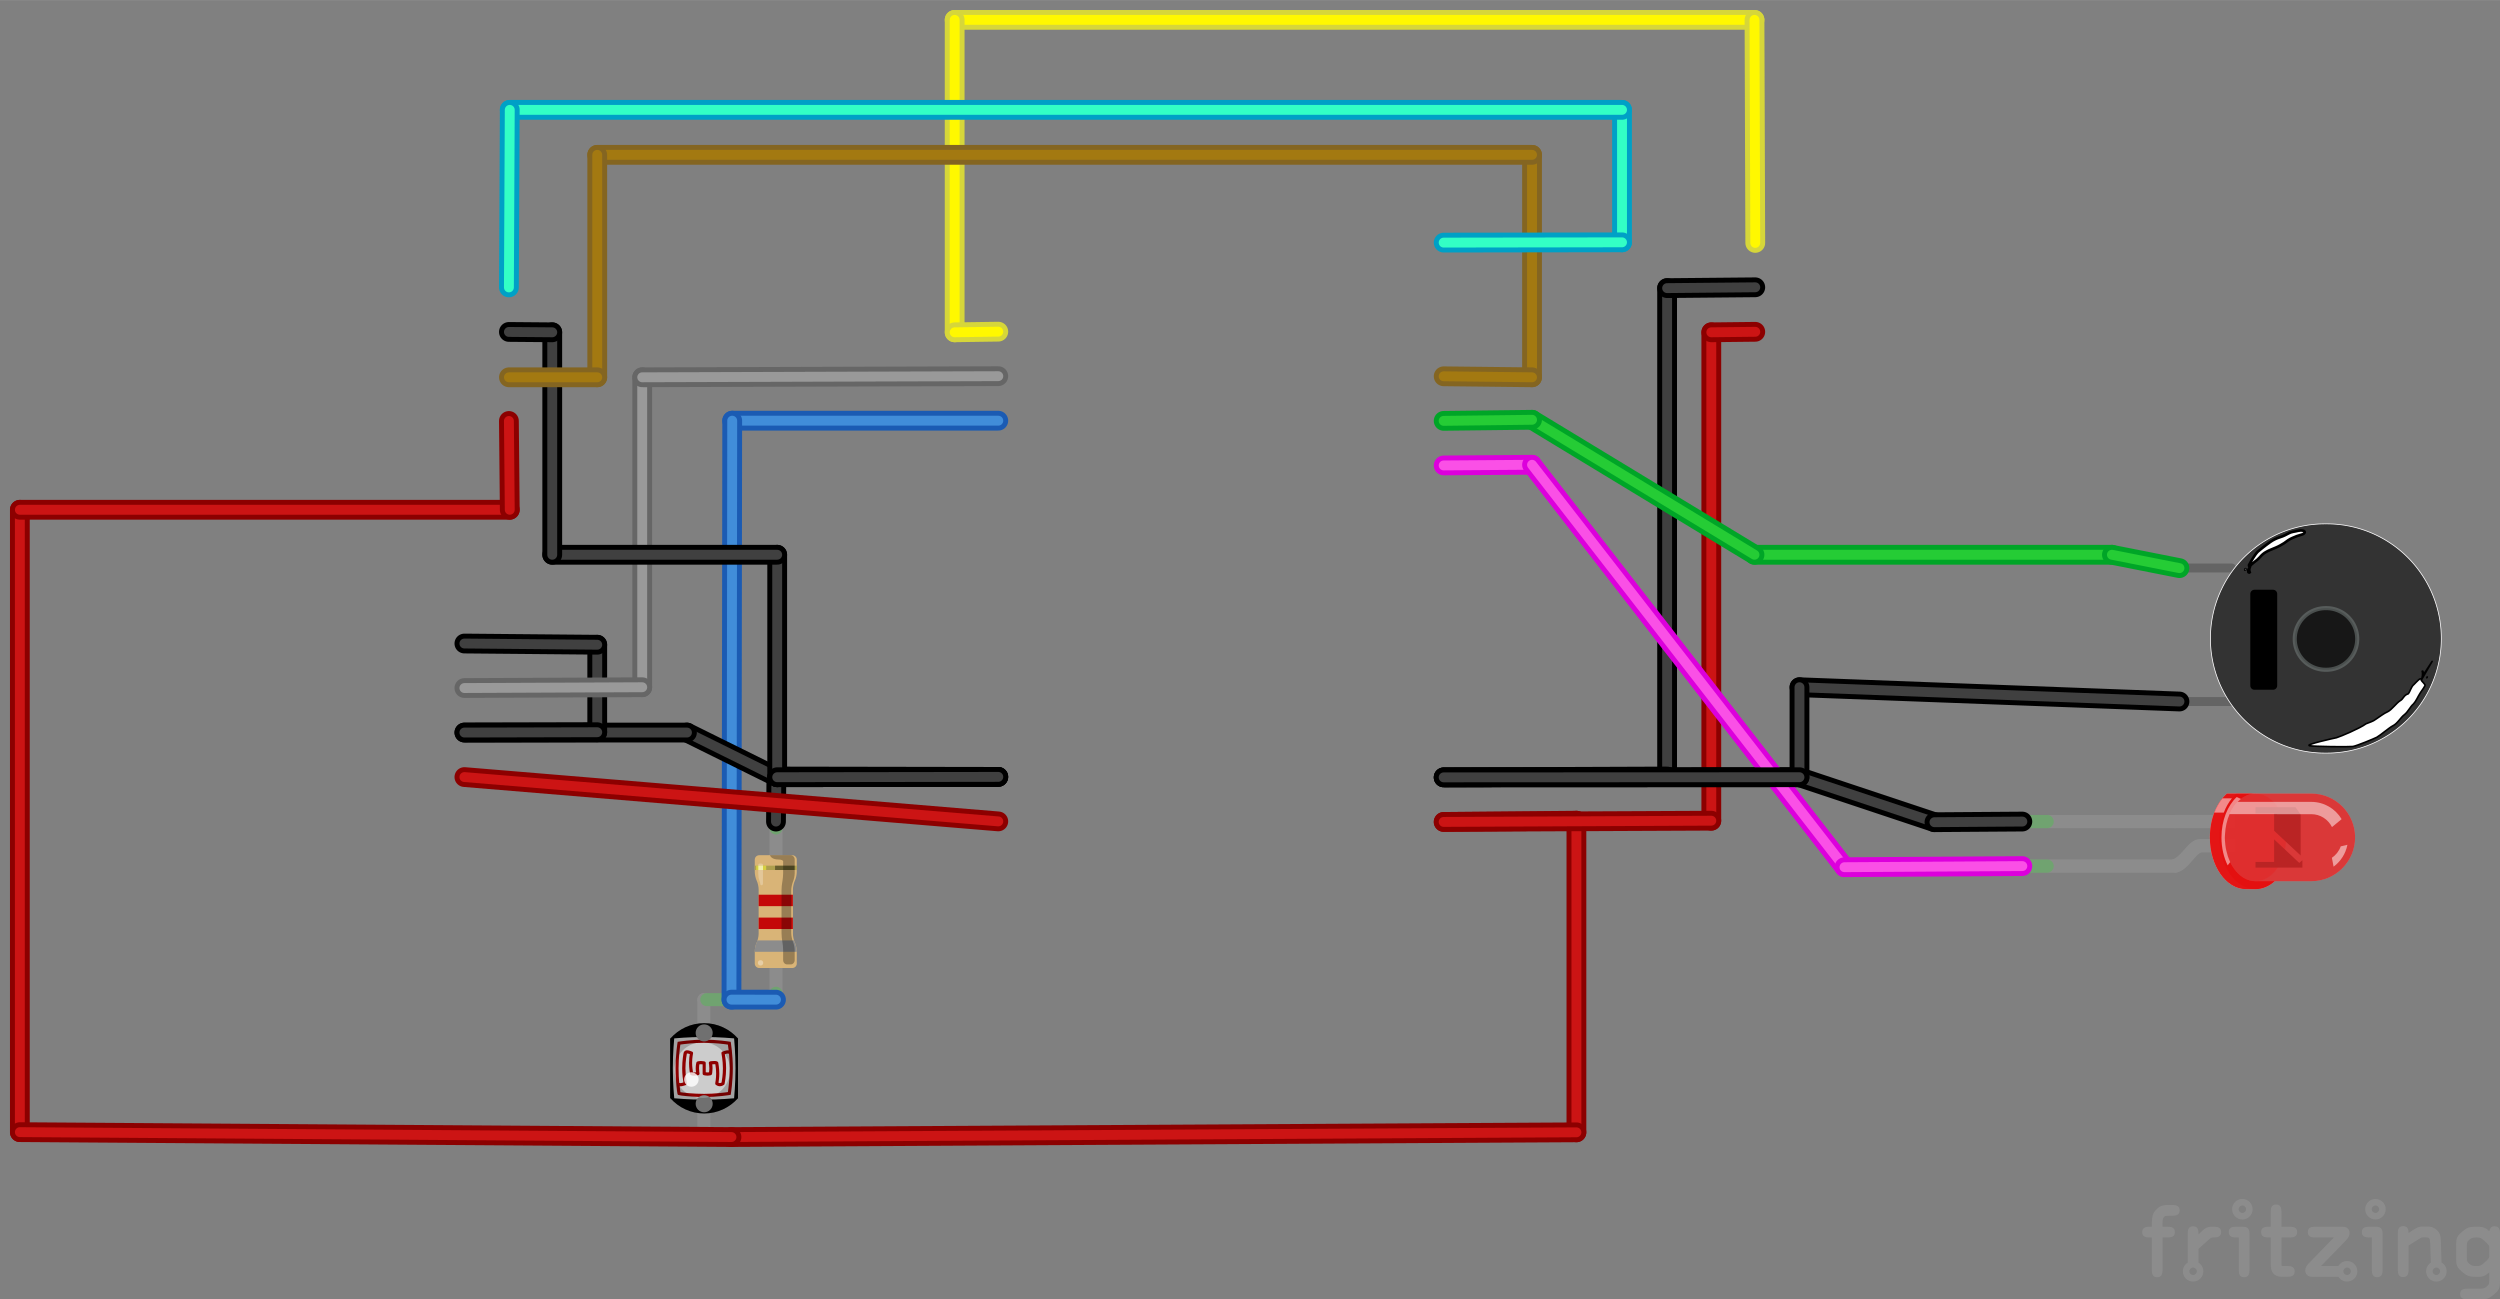 <?xml version='1.0' encoding='UTF-8' standalone='no'?>
<!-- Created with Fritzing (https://fritzing.org/) -->
<svg xmlns="http://www.w3.org/2000/svg" baseProfile="tiny" height="2.919in" version="1.2" viewBox="0 0 404.379 210.166" width="5.616in" x="0in"  xmlns:svg="http://www.w3.org/2000/svg" y="0in">
 <rect x="0" y="0" width="404.379" height="210.166" fill="#808080" stroke="none"/>
 <g id="watermark" >
  <g >
   <g >
    <path d="M379.647,203.966c-0.604,0,-1.131,0.325,-1.422,0.809l-2.796,0l3.96,-4.071c0.146,-0.146,0.289,-0.322,0.428,-0.521c0.149,-0.222,0.228,-0.479,0.228,-0.768c0,-0.279,-0.097,-0.518,-0.287,-0.71c-0.19,-0.188,-0.444,-0.287,-0.754,-0.287l-4.636,0c-0.305,0,-0.555,0.06,-0.742,0.17c-0.219,0.13,-0.33,0.368,-0.33,0.707c0,0.329,0.111,0.562,0.33,0.692c0.188,0.111,0.438,0.168,0.742,0.168l3.148,0l-3.974,4.086c-0.146,0.147,-0.289,0.315,-0.425,0.504c-0.153,0.212,-0.23,0.472,-0.23,0.771c0,0.28,0.096,0.521,0.288,0.711c0.188,0.188,0.442,0.285,0.754,0.285l4.315,0c0.293,0.467,0.812,0.776,1.4,0.776c0.916,0,1.66,-0.744,1.66,-1.661C381.306,204.711,380.561,203.966,379.647,203.966zM379.647,206.229c-0.334,0,-0.604,-0.271,-0.604,-0.604c0,-0.333,0.27,-0.604,0.604,-0.604c0.332,0,0.604,0.271,0.604,0.604C380.25,205.96,379.979,206.229,379.647,206.229z" fill="#8C8C8C" />
    <path d="M362.704,193.924c-0.914,0,-1.659,0.745,-1.659,1.66c0,0.916,0.745,1.66,1.659,1.66s1.658,-0.744,1.658,-1.66C364.364,194.669,363.62,193.924,362.704,193.924zM362.705,196.187c-0.333,0,-0.604,-0.27,-0.604,-0.603s0.271,-0.603,0.604,-0.603c0.331,0,0.604,0.27,0.604,0.603S363.036,196.187,362.705,196.187z" fill="#8C8C8C" />
    <path d="M371.225,198.586c-0.193,-0.111,-0.439,-0.169,-0.732,-0.169l-1.465,0L369.028,195.895c0,-0.292,-0.057,-0.538,-0.166,-0.729C368.772,195.009,368.579,194.824,368.169,194.824c-0.34,0,-0.578,0.116,-0.709,0.342c-0.109,0.193,-0.167,0.438,-0.167,0.729l0,2.521l-0.481,0c-0.295,0,-0.539,0.06,-0.731,0.169c-0.228,0.129,-0.341,0.368,-0.341,0.708c0,0.412,0.185,0.603,0.341,0.692c0.192,0.111,0.438,0.168,0.731,0.168l0.481,0l0,4.362c0,0.277,0.026,0.533,0.081,0.768c0.056,0.246,0.154,0.464,0.298,0.645c0.146,0.186,0.345,0.332,0.595,0.436c0.241,0.098,0.555,0.146,0.93,0.146l0.896,0c0.292,0,0.539,-0.054,0.731,-0.166c0.154,-0.089,0.341,-0.281,0.341,-0.693c0,-0.338,-0.114,-0.578,-0.341,-0.709c-0.192,-0.109,-0.439,-0.168,-0.731,-0.168l-0.821,0c-0.138,0,-0.19,-0.019,-0.207,-0.024c-0.014,-0.034,-0.035,-0.103,-0.035,-0.231L369.03,200.154l1.465,0c0.295,0,0.541,-0.057,0.734,-0.168c0.152,-0.09,0.34,-0.28,0.34,-0.692C371.565,198.954,371.452,198.715,371.225,198.586z" fill="#8C8C8C" />
    <path d="M362.77,198.416l-1.191,0c-0.292,0,-0.538,0.059,-0.731,0.169c-0.226,0.129,-0.341,0.368,-0.341,0.708c0,0.412,0.188,0.604,0.341,0.691c0.193,0.113,0.439,0.168,0.731,0.168l0.544,0l0,5.362c0,0.293,0.057,0.539,0.167,0.73c0.131,0.227,0.367,0.341,0.708,0.341c0.411,0,0.604,-0.187,0.692,-0.341c0.111,-0.191,0.168,-0.438,0.168,-0.73L363.858,199.504c0,-0.386,-0.084,-0.656,-0.256,-0.83C363.427,198.502,363.157,198.416,362.77,198.416z" fill="#8C8C8C" />
    <path d="M358.935,198.586c-0.193,-0.111,-0.44,-0.169,-0.732,-0.169l-0.604,0c-0.25,0,-0.498,0.063,-0.734,0.187c-0.226,0.119,-0.433,0.271,-0.616,0.453l-0.644,0.604l0,-0.247c0,-0.291,-0.055,-0.538,-0.168,-0.729c-0.128,-0.228,-0.368,-0.34,-0.707,-0.34c-0.41,0,-0.604,0.184,-0.693,0.34c-0.11,0.191,-0.167,0.438,-0.167,0.729l0,4.801c-0.475,0.293,-0.791,0.816,-0.791,1.412c0,0.917,0.745,1.661,1.658,1.661c0.916,0,1.66,-0.744,1.66,-1.661c0,-0.596,-0.317,-1.119,-0.792,-1.412l0,-2.21l1.738,-1.564c0.1,-0.09,0.199,-0.164,0.297,-0.217c0.084,-0.045,0.174,-0.067,0.274,-0.067l0.288,0c0.292,0,0.539,-0.056,0.732,-0.169c0.155,-0.088,0.339,-0.279,0.339,-0.691C359.275,198.954,359.16,198.715,358.935,198.586zM354.736,206.229c-0.332,0,-0.603,-0.271,-0.603,-0.604c0,-0.333,0.271,-0.604,0.603,-0.604c0.333,0,0.604,0.271,0.604,0.604C355.34,205.96,355.069,206.229,354.736,206.229z" fill="#8C8C8C" />
    <path d="M352.219,195.067c-0.193,-0.111,-0.44,-0.167,-0.731,-0.167l-0.59,0c-0.2,0,-0.389,0.004,-0.562,0.016c-0.176,0.009,-0.345,0.035,-0.506,0.07c-0.168,0.041,-0.336,0.109,-0.496,0.202c-0.158,0.093,-0.319,0.222,-0.48,0.382c-0.334,0.314,-0.554,0.656,-0.652,1.017c-0.094,0.348,-0.143,0.735,-0.143,1.151l0,0.678l-0.483,0c-0.292,0,-0.539,0.059,-0.73,0.169c-0.227,0.13,-0.342,0.369,-0.342,0.708c0,0.412,0.185,0.604,0.341,0.693c0.191,0.111,0.438,0.166,0.73,0.166l0.483,0l0,5.362c0,0.293,0.057,0.539,0.167,0.73c0.13,0.227,0.367,0.341,0.708,0.341c0.411,0,0.603,-0.187,0.692,-0.341c0.111,-0.191,0.168,-0.438,0.168,-0.73l0,-5.36l0.92,0c0.293,0,0.54,-0.057,0.732,-0.168c0.155,-0.09,0.34,-0.28,0.34,-0.692c0,-0.34,-0.114,-0.579,-0.34,-0.708c-0.189,-0.111,-0.436,-0.17,-0.729,-0.17l-0.92,0l0,-0.678c0,-0.218,0.019,-0.41,0.056,-0.571c0.032,-0.141,0.103,-0.261,0.218,-0.367l0.002,-0.004l0.002,-0.002c0.082,-0.082,0.176,-0.126,0.29,-0.136c0.15,-0.015,0.339,-0.022,0.564,-0.022l0.56,0c0.291,0,0.539,-0.058,0.731,-0.168c0.154,-0.088,0.339,-0.281,0.339,-0.693C352.559,195.436,352.444,195.197,352.219,195.067z" fill="#8C8C8C" />
    <path d="M404.212,198.684c-0.089,-0.156,-0.282,-0.34,-0.693,-0.34c-0.339,0,-0.578,0.113,-0.707,0.34c-0.078,0.133,-0.127,0.293,-0.152,0.477l-0.021,-0.021c-0.216,-0.236,-0.466,-0.42,-0.747,-0.539c-0.277,-0.119,-0.563,-0.183,-0.849,-0.183l-0.709,0c-0.249,0,-0.466,0.015,-0.64,0.041c-0.182,0.026,-0.352,0.074,-0.51,0.14c-0.158,0.066,-0.313,0.15,-0.459,0.254c-0.139,0.097,-0.303,0.226,-0.486,0.377c-0.188,0.156,-0.342,0.302,-0.463,0.434c-0.127,0.141,-0.23,0.293,-0.306,0.455c-0.069,0.16,-0.122,0.337,-0.147,0.523c-0.026,0.178,-0.041,0.391,-0.041,0.631l0,2.386c0,0.24,0.015,0.451,0.041,0.631c0.025,0.188,0.078,0.361,0.147,0.521c0.074,0.164,0.179,0.318,0.306,0.457c0.119,0.129,0.274,0.274,0.463,0.433c0.186,0.153,0.35,0.28,0.486,0.379c0.146,0.103,0.299,0.188,0.459,0.254c0.158,0.065,0.329,0.112,0.51,0.14c0.174,0.026,0.389,0.039,0.64,0.039l0.709,0c0.298,0,0.591,-0.066,0.87,-0.199c0.244,-0.114,0.492,-0.291,0.73,-0.523l0,1.434c0,0.18,-0.025,0.334,-0.072,0.465c-0.043,0.119,-0.159,0.258,-0.344,0.406c-0.154,0.127,-0.309,0.217,-0.457,0.264c-0.15,0.049,-0.341,0.074,-0.563,0.074l-2.203,0c-0.293,0,-0.538,0.055,-0.732,0.166c-0.152,0.088,-0.34,0.282,-0.34,0.692c0,0.341,0.115,0.579,0.34,0.71c0.194,0.109,0.439,0.167,0.732,0.167l2.326,0c0.247,0,0.463,-0.015,0.638,-0.041c0.179,-0.026,0.351,-0.073,0.513,-0.14c0.153,-0.064,0.31,-0.15,0.455,-0.254c0.143,-0.101,0.305,-0.227,0.487,-0.379c0.185,-0.153,0.343,-0.299,0.463,-0.431c0.128,-0.141,0.229,-0.294,0.304,-0.456c0.071,-0.162,0.123,-0.338,0.148,-0.523c0.025,-0.182,0.041,-0.393,0.041,-0.631l0,-7.898C404.379,199.122,404.325,198.875,404.212,198.684zM402.643,203.144c0,0.188,-0.062,0.35,-0.188,0.49c-0.15,0.172,-0.394,0.403,-0.716,0.686l-0.002,0.003l-0.002,0.004c-0.139,0.13,-0.291,0.237,-0.453,0.325c-0.148,0.082,-0.325,0.121,-0.526,0.121L400.455,204.773c-0.222,0,-0.41,-0.021,-0.563,-0.072c-0.148,-0.049,-0.301,-0.137,-0.453,-0.264c-0.231,-0.186,-0.315,-0.322,-0.346,-0.404c-0.049,-0.131,-0.072,-0.285,-0.072,-0.465l0,-2.206c0,-0.18,0.023,-0.336,0.072,-0.467c0.029,-0.082,0.113,-0.217,0.346,-0.403c0.152,-0.127,0.305,-0.216,0.453,-0.265c0.153,-0.049,0.342,-0.072,0.563,-0.072l0.301,0c0.212,0,0.388,0.037,0.526,0.113c0.152,0.082,0.308,0.191,0.457,0.324c0.322,0.293,0.564,0.529,0.716,0.7c0.128,0.146,0.188,0.304,0.188,0.492L402.643,203.144z" fill="#8C8C8C" />
    <path d="M384.233,193.924c-0.914,0,-1.66,0.745,-1.66,1.66c0,0.916,0.746,1.66,1.66,1.66s1.66,-0.744,1.66,-1.66C385.893,194.669,385.147,193.924,384.233,193.924zM384.233,196.187c-0.332,0,-0.604,-0.27,-0.604,-0.603s0.271,-0.603,0.604,-0.603s0.604,0.27,0.604,0.603C384.837,195.917,384.565,196.187,384.233,196.187z" fill="#8C8C8C" />
    <path d="M394.919,204.192l-0.107,-3.419c-0.011,-0.178,-0.021,-0.338,-0.031,-0.489c-0.01,-0.162,-0.037,-0.322,-0.082,-0.476c-0.045,-0.158,-0.11,-0.309,-0.198,-0.453c-0.093,-0.146,-0.216,-0.289,-0.37,-0.42c-0.225,-0.192,-0.443,-0.334,-0.646,-0.416c-0.207,-0.084,-0.461,-0.127,-0.754,-0.127l-1.012,0c-0.259,0,-0.501,0.058,-0.716,0.164c-0.197,0.098,-0.39,0.203,-0.572,0.315l-0.003,0.002l-0.003,0.003l-0.837,0.555l0,-0.041c0,-0.291,-0.057,-0.539,-0.168,-0.733c-0.129,-0.226,-0.367,-0.339,-0.707,-0.339c-0.411,0,-0.604,0.185,-0.693,0.339c-0.109,0.194,-0.168,0.438,-0.168,0.733l0,6.099c0,0.295,0.059,0.539,0.168,0.734c0.09,0.153,0.282,0.338,0.693,0.338c0.34,0,0.578,-0.114,0.707,-0.338c0.111,-0.195,0.168,-0.439,0.168,-0.734L389.588,201.454l1.953,-1.215c0.04,-0.024,0.082,-0.048,0.121,-0.063c0.031,-0.016,0.07,-0.025,0.115,-0.031c0.049,-0.012,0.117,-0.016,0.195,-0.016l0.362,0c0.188,0,0.334,0.021,0.435,0.059c0.082,0.029,0.143,0.076,0.18,0.143c0.05,0.078,0.08,0.18,0.098,0.303c0.02,0.139,0.034,0.309,0.045,0.504l0.096,3.097c-0.457,0.297,-0.762,0.811,-0.762,1.394c0,0.917,0.746,1.661,1.66,1.661c0.916,0,1.66,-0.744,1.66,-1.661C395.745,205.017,395.412,204.479,394.919,204.192zM394.085,206.229c-0.334,0,-0.602,-0.271,-0.602,-0.604c0,-0.333,0.268,-0.604,0.602,-0.604c0.333,0,0.604,0.271,0.604,0.604C394.69,205.96,394.418,206.229,394.085,206.229z" fill="#8C8C8C" />
    <path d="M384.296,198.416l-1.193,0c-0.293,0,-0.539,0.059,-0.731,0.169c-0.226,0.129,-0.341,0.368,-0.341,0.708c0,0.412,0.186,0.604,0.341,0.691c0.192,0.113,0.438,0.168,0.731,0.168l0.545,0l0,5.362c0,0.293,0.055,0.539,0.168,0.73c0.127,0.227,0.365,0.341,0.707,0.341c0.41,0,0.604,-0.187,0.691,-0.341c0.111,-0.191,0.17,-0.438,0.17,-0.73L385.384,199.504c0,-0.386,-0.085,-0.656,-0.259,-0.83C384.953,198.502,384.68,198.416,384.296,198.416z" fill="#8C8C8C" />
   </g>
  </g>
 </g>
 <g partID="58500">
  <g transform="translate(394.817,84.664)">
   <g transform="matrix(0,1,-1,0,0,0)">
    <g id="breadboard" >
     <path d="M28.8,33.663L28.8,42.268" fill="none" gorn="0.0.2.0.0.0" id="path3767" stroke="#646464" stroke-dasharray="none" stroke-linecap="round" stroke-linejoin="miter" stroke-miterlimit="4" stroke-opacity="1" stroke-width="1.44" />
     <path d="M7.2,33.839L7.2,42.275" fill="none" gorn="0.0.2.0.0.1" id="path3769" stroke="#646464" stroke-dasharray="none" stroke-linecap="round" stroke-linejoin="miter" stroke-miterlimit="4" stroke-opacity="1" stroke-width="1.44" />
     <path d="m37.143,18.604a18.541,18.539,0,1,1,-37.081,0,18.541,18.539,0,1,1,37.081,0z" fill="#333333" fill-opacity="1" gorn="0.0.2.0.0.2.0" id="path2989" stroke="#fffeff" stroke-opacity="1" stroke-width="0.124" />
     <path d="m24.882,2.282c0.265,0.095,-0.187,-0.268,0,0zm-0.389,0.557c-0.123,-0.059,-0.776,-0.006,-0.595,0.187,0.352,-0.129,1.105,-0.029,1.456,0.147,-0.273,-0.166,-3.045,-1.758,-3.045,-1.758zm0.861,0.334c-0.685,-0.006,0.345,0.82,0.7,1.192,0.329,0.443,1.118,0.589,1.497,0.915,0.234,0.775,0.828,0.745,1.134,1.33,0.351,0.57,1.458,1.35,1.76,1.985,0.271,0.635,0.859,1.368,1.2,1.903,0.407,0.528,0.457,0.919,0.758,1.618,0.715,0.94,2.061,4.118,2.25,4.773,0.117,0.567,1.131,5.141,1.294,4.384,0.147,-0.695,0.211,-6.388,0.126,-7.054,-0.127,-0.679,-1.217,-3.307,-1.481,-3.843C34.261,9.78,33.042,8.383,32.728,7.77,32.37,7.016,31.388,6.517,30.938,5.913,30.471,5.305,29.668,4.995,29.183,4.425,28.755,4.022,27.972,3.694,27.514,3.398c-0.496,-0.293,-0.806,-0.596,-1.311,-0.842,-0.163,-0.052,-0.695,0.552,-0.849,0.617z" fill="#ffffff" gorn="0.0.2.0.0.3.0" id="path3777" stroke="#000000" stroke-dasharray="none" stroke-linecap="round" stroke-linejoin="round" stroke-miterlimit="4" stroke-opacity="1" stroke-width="0.266" />
     <path d="m23.662,18.586a4.983,4.982,0,1,1,-9.965,0,4.983,4.982,0,1,1,9.965,0z" fill="#000000" fill-opacity="1" gorn="0.0.2.0.0.4.0" id="path2991" opacity="0.549" stroke="#757f7d" stroke-opacity="1" stroke-width="0.664" />
     <path d="m7.446,31.597c-0.2,-0.074,0.141,0.21,0,0zm0.294,-0.436c0.093,0.047,0.304,-0.092,0.168,-0.244,-0.266,0.101,-0.553,0.12,-0.818,-0.017,0.206,0.13,0.423,0.326,0.65,0.262zm-0.65,-0.262c-0.344,0.005,-0.59,-0.447,-0.857,-0.739,-0.248,-0.347,-0.515,-0.657,-0.802,-0.911,-0.318,-0.266,-0.625,-0.583,-0.856,-1.041,-0.265,-0.447,-0.443,-1.009,-0.671,-1.506,-0.204,-0.497,-0.461,-0.926,-0.718,-1.344,-0.307,-0.414,-0.627,-0.817,-0.854,-1.365,-0.211,-0.444,-0.381,-0.935,-0.524,-1.448,-0.088,-0.444,-0.525,-0.81,-0.648,-0.217,-0.111,0.544,0.123,1.056,0.187,1.578,0.096,0.532,0.355,0.885,0.554,1.304,0.25,0.466,0.371,1.073,0.608,1.553,0.27,0.591,0.636,1.03,0.976,1.503,0.353,0.476,0.724,0.914,1.09,1.36,0.323,0.315,0.679,0.524,1.026,0.756,0.375,0.23,0.749,0.467,1.131,0.66,0.123,0.04,0.243,-0.091,0.359,-0.142z" fill="#ffffff" gorn="0.0.2.0.0.5.0" id="path3777-4" stroke="#000000" stroke-linecap="butt" stroke-linejoin="miter" stroke-opacity="1" stroke-width="0.433" />
     <rect fill="#000000" fill-opacity="1" gorn="0.0.2.0.0.6.0" height="3.012" id="rect3842" stroke="#000000" stroke-dasharray="none" stroke-linecap="round" stroke-linejoin="round" stroke-miterlimit="4" stroke-opacity="1" stroke-width="1.337" width="14.84" x="11.389"  y="27.147"/>
     <rect fill="none" gorn="0.0.4" height="0.72" id="connector0pin" stroke-width="0.75" width="0.72" x="6.864"  y="41.926"/>
     <rect fill="none" gorn="0.0.3" height="0.72" id="connector1pin" stroke-width="0.207" width="0.72" x="28.44"  y="41.926"/>
    </g>
   </g>
  </g>
 </g>
 <g partID="62720">
  <g transform="translate(380.94,128.355)">
   <g transform="matrix(0,1,-1,0,0,0)">
    <g id="breadboard" >
     <rect fill="none" height="0.72" id="connector0pin" width="2.152" x="3.451"  y="25.421"/>
     <rect fill="none" height="0.72" id="connector1pin" width="2.154" x="10.651"  y="25.421"/>
     <g fill="none" id="connector0leg" stroke="#8C8C8C" stroke-linecap="round" stroke-width="2.151" x1="6.287" x2="6.287"  y1="40.565" y2="74.754"/>
     <g fill="none" id="connector1leg" stroke="#8C8C8C" stroke-linecap="round" stroke-width="2.151" x1="16.29" x2="16.29"  y1="40.565" y2="74.754"/>
     <rect fill="#8C8C8C" height="9.827" width="2.151" x="3.451"  y="19.38"/>
     <path d="M12.805,29.207c0,-1.174,-1.065,-2.102,-2.088,-2.992c-0.416,-0.367,-1.2,-1.002,-1.2,-1.425l0,-5.471l-2.161,0l0,5.78c0,1.058,0.948,1.878,1.946,2.748c0.444,0.376,1.349,1.25,1.349,1.77" fill="#8C8C8C" />
     <g id="g12" >
      <path d="M14.173,13.001L14.173,7.088C14.173,3.175,11.005,0,7.088,0C3.175,0,0,3.169,0,7.088l0,13.649c1.474,1.651,4.097,2.753,7.088,2.753c4.62,0,8.369,-2.618,8.369,-5.859l0,-1.524C15.456,14.964,14.982,13.903,14.173,13.001z" fill="#e60000" id="color_path14" opacity="0.3" />
      <path d="M14.173,13.001L14.173,7.088C14.173,3.175,11.005,0,7.088,0C3.175,0,0,3.169,0,7.088l0,13.649c1.474,1.651,4.097,2.753,7.088,2.753c4.62,0,8.369,-2.618,8.369,-5.859l0,-1.524C15.456,14.964,14.982,13.903,14.173,13.001z" fill="#E6E6E6" id="path16" opacity="0.5" />
      <path d="M14.173,13.001l0,3.105c0,2.739,-3.166,4.965,-7.086,4.965C3.175,21.072,0,18.852,0,16.106l0,3.105L0,20.736c1.474,1.652,4.097,2.753,7.088,2.753c4.62,0,8.369,-2.618,8.369,-5.859L15.456,16.106C15.456,14.964,14.982,13.903,14.173,13.001z" fill="#D1D1D1" id="path18" opacity="0.9" />
      <path d="M14.173,13.001l0,3.105c0,2.739,-3.166,4.965,-7.086,4.965C3.175,21.072,0,18.852,0,16.106l0,3.105L0,20.736c1.474,1.652,4.097,2.753,7.088,2.753c4.62,0,8.369,-2.618,8.369,-5.859L15.456,16.106C15.456,14.964,14.982,13.903,14.173,13.001z" fill="#e60000" id="color_path20" opacity="0.7" />
      <path d="M14.173,13.001l0,3.105c0,2.739,-3.166,4.965,-7.086,4.965C3.175,21.072,0,18.852,0,16.106l0,3.105c1.474,1.65,4.097,2.753,7.088,2.753c4.62,0,8.369,-2.618,8.369,-5.859C15.456,14.964,14.982,13.903,14.173,13.001z" fill="#e60000" id="color_path22" opacity="0.25" />
      <ellipse cx="7.088" cy="16.106" fill="#E6E6E6" id="ellipse24" opacity="0.25" rx="7.087" ry="4.961" />
      <ellipse cx="7.088" cy="16.106" fill="#e60000" id="color_ellipse26" opacity="0.25" rx="7.087" ry="4.961" />
      <polygon fill="#666666" id="polygon28" points="2.203,9.648,2.203,16.107,3.196,16.107,3.196,13.095,6.016,13.095,10.012,8.805,3.407,8.805" />
      <polygon fill="#666666" id="polygon30" points="10.778,8.524,11.215,9.034,7.412,13.095,11.06,13.095,11.06,16.107,11.974,16.107,11.974,8.524" />
      <path d="M14.173,13.001L14.173,7.088C14.173,3.175,11.005,0,7.088,0C3.175,0,0,3.169,0,7.088l0,13.649c1.474,1.651,4.097,2.753,7.088,2.753c4.62,0,8.369,-2.618,8.369,-5.859l0,-1.524C15.456,14.964,14.982,13.903,14.173,13.001z" fill="#e60000" id="color_path32" opacity="0.65" />
      <path d="M10.388,3.754l1.436,-0.274c-0.842,-1.132,-2.082,-1.958,-3.542,-2.238l0.254,1.081C9.301,2.593,9.944,3.103,10.388,3.754z" fill="#FFFFFF" id="path34" opacity="0.5" />
      <path d="M0.768,19.926l0,1.52c0.649,0.529,1.434,0.976,2.308,1.317l0,-1.525C2.197,20.902,1.419,20.456,0.768,19.926z" fill="#FFFFFF" id="path36" opacity="0.5" />
      <path d="M11.073,20.21c-0.256,0.122,-0.53,0.23,-0.806,0.33c-0.058,0.019,-0.117,0.04,-0.178,0.058c-0.564,0.179,-1.161,0.319,-1.795,0.395c-0.075,0.009,-0.151,0.019,-0.225,0.019c-0.32,0.03,-0.644,0.058,-0.971,0.058c-0.148,0,-0.307,-0.015,-0.472,-0.024c-1.2,-0.057,-2.331,-0.315,-3.298,-0.739L3.33,11.917L3.33,7.092c0,-1.471,0.848,-2.73,2.074,-3.349L5.381,3.689l-1.248,-1.512c-1.67,1.003,-2.79,2.822,-2.79,4.912l0,11.905c-0.05,-0.05,-0.308,-0.309,-0.48,-0.53l-0.307,0.688c1.401,1.482,3.809,2.462,6.543,2.462c1.68,0,3.237,-0.374,4.512,-1.002l-0.527,-0.409C11.073,20.21,11.073,20.21,11.073,20.21z" fill="#FFFFFF" id="path38" opacity="0.5" />
     </g>
    </g>
   </g>
  </g>
 </g>
 <path d="M351.733,132.881L327.117,132.881" fill="none" opacity="1" stroke="#8c8c8c" stroke-linecap="round" stroke-linejoin="round" stroke-width="2.151"/>
 <path d="M331.117,132.881L327.117,132.881" fill="none" opacity="0.2" stroke="#00ff00" stroke-linecap="round" stroke-linejoin="round" stroke-width="2.151"/>
 <path d="M351.733,140.083L327.117,140.083" fill="none" opacity="1" stroke="#8c8c8c" stroke-linecap="round" stroke-linejoin="round" stroke-width="2.151"/>
 <path d="M331.117,140.083L327.117,140.083" fill="none" opacity="0.2" stroke="#00ff00" stroke-linecap="round" stroke-linejoin="round" stroke-width="2.151"/>
 <g partID="62950">
  <g transform="translate(108.435,184.961)">
   <g transform="matrix(0,-1,1,0,0,0)">
    <g id="breadboard" >
     <rect fill="none" height="1" id="connector0pin" width="1" x="0.284"  y="4.284"/>
     <rect fill="none" height="1" id="connector1pin" width="1" x="21.885"  y="4.284"/>
     <g fill="none" id="connector0leg" stroke="#8C8C8C" stroke-linecap="round" stroke-width="2.1" x1="1.05" x2="1.05"  y1="5.42" y2="9.882"/>
     <g fill="none" id="connector1leg" stroke="#8C8C8C" stroke-linecap="round" stroke-width="2.1" x1="23.278" x2="23.278"  y1="5.42" y2="9.882"/>
     <g >
      <path d="M23.278,5.42L1.05,5.42" fill="none" stroke="#8C8C8C" stroke-linecap="round" stroke-width="2.1" />
      <path d="M4.864,5.465c0,2.178,0.959,4.127,2.473,5.467l9.655,0c1.517,-1.338,2.477,-3.286,2.477,-5.467c0,-2.177,-0.96,-4.126,-2.477,-5.465L7.336,-8.88176e-16C5.823,1.337,4.864,3.287,4.864,5.465z" />
      <rect height="10.932" width="9.656" x="7.336"  y="0"/>
      <path d="M17.009,10.306c0,0,-2.349,0.229,-4.845,0.229S7.32,10.306,7.32,10.306S7.096,7.962,7.096,5.465c0,-2.496,0.225,-4.844,0.225,-4.844s2.348,-0.229,4.844,-0.229c2.495,0,4.844,0.229,4.844,0.229s0.228,2.348,0.228,4.844C17.232,7.962,17.009,10.306,17.009,10.306z" fill="#CCCCCC" />
      <path d="M16.482,1.36l-0.031,-0.182l-0.184,-0.031c-0.021,-0.003,-1.979,-0.312,-4.104,-0.312c-1.109,0,-2.163,0.087,-2.851,0.146c-0.691,0.074,-1.05,0.114,-1.244,0.164c-0.057,0,-0.105,0.021,-0.145,0.062C7.861,1.235,7.848,1.288,7.846,1.35C7.786,1.538,7.738,1.9,7.667,2.613C7.614,3.149,7.525,4.24,7.525,5.47c0,2.136,0.32,4.088,0.323,4.105l0.031,0.181l0.181,0.03C8.079,9.79,10.031,10.1,12.165,10.1c2.138,0,4.086,-0.312,4.104,-0.312l0.184,-0.03l0.029,-0.181c0.004,-0.021,0.32,-1.979,0.32,-4.105S16.484,1.379,16.482,1.36zM8.326,9.303c-0.077,-0.524,-0.29,-2.118,-0.29,-3.838c0,-1.8,0.188,-3.382,0.271,-3.839C8.49,1.599,8.834,1.552,9.271,1.505C9.264,1.548,9.253,1.583,9.253,1.63c0,0.306,0.188,0.821,0.21,0.879C9.508,2.628,9.63,2.698,9.755,2.671c0.012,-0.002,1.157,-0.235,2.41,-0.235c1.188,0,2.271,0.209,2.39,0.23c0.002,0.005,0.012,0.02,0.012,0.061c0,0.104,-0.049,0.271,-0.103,0.416c-0.282,-0.049,-0.815,-0.125,-1.434,-0.125c-0.887,0,-1.736,0.158,-1.771,0.165c-0.075,0.021,-0.138,0.062,-0.176,0.126c-0.017,0.03,-0.103,0.196,-0.103,0.521c0,0.271,0.071,0.646,0.074,0.676c0.013,0.062,0.051,0.127,0.107,0.165c0.057,0.039,0.127,0.052,0.195,0.039c0.003,0,0.389,-0.075,0.809,-0.075c0.26,0,0.495,0.028,0.646,0.05c0.021,0.065,0.021,0.147,0.021,0.241c0,0.103,-0.012,0.204,-0.023,0.29l-0.645,0l-0.858,0c-0.119,0,-0.222,0.081,-0.25,0.195c-0.003,0.012,-0.076,0.31,-0.076,0.604c0,0.301,0.075,0.524,0.082,0.551c0.03,0.086,0.104,0.151,0.194,0.169c0.018,0.003,0.436,0.084,0.908,0.084c0.247,0,0.476,-0.02,0.645,-0.044c0.021,0.105,0.025,0.229,0.025,0.335c0,0.074,-0.009,0.119,-0.016,0.163c-0.28,0.044,-0.896,0.129,-1.521,0.129c-0.833,0,-1.535,-0.146,-1.542,-0.146c-0.1,-0.021,-0.2,0.016,-0.26,0.097C9.475,7.377,9.264,7.666,9.264,8.01c0,0.345,0.211,0.63,0.236,0.661C9.538,8.72,9.592,8.754,9.652,8.767c0.048,0.012,1.207,0.246,2.513,0.246c0.985,0,1.885,-0.134,2.29,-0.203c0.054,0.177,0.105,0.384,0.105,0.495c0,0.083,-0.029,0.139,-0.062,0.179c-0.676,0.062,-1.486,0.113,-2.339,0.113C10.445,9.593,8.85,9.381,8.326,9.303zM16.002,9.303c-0.189,0.028,-0.521,0.075,-0.941,0.12c0.006,-0.041,0.021,-0.075,0.021,-0.123c0,-0.304,-0.188,-0.82,-0.211,-0.877c-0.044,-0.12,-0.167,-0.189,-0.292,-0.163c-0.017,0.002,-1.158,0.235,-2.41,0.235c-1.042,0,-2.001,-0.16,-2.303,-0.215C9.825,8.208,9.782,8.1,9.782,8.006c0,-0.076,0.026,-0.156,0.056,-0.225c0.275,0.048,0.826,0.132,1.465,0.132c0.886,0,1.736,-0.159,1.771,-0.165c0.07,-0.021,0.139,-0.062,0.176,-0.128c0.02,-0.03,0.104,-0.194,0.104,-0.521c0,-0.287,-0.062,-0.66,-0.062,-0.675c-0.021,-0.066,-0.062,-0.126,-0.104,-0.162c-0.062,-0.039,-0.129,-0.053,-0.188,-0.041C12.975,6.226,12.586,6.3,12.17,6.3c-0.261,0,-0.496,-0.028,-0.647,-0.049c-0.012,-0.066,-0.022,-0.146,-0.022,-0.24c0,-0.104,0.012,-0.204,0.025,-0.291l0.644,0l0.855,0c0.119,0,0.226,-0.082,0.252,-0.196c0.002,-0.013,0.074,-0.312,0.074,-0.604c0,-0.302,-0.074,-0.524,-0.082,-0.552C13.24,4.27,13.165,4.218,13.078,4.2c-0.02,-0.021,-0.437,-0.103,-0.909,-0.103c-0.248,0,-0.475,0.022,-0.645,0.062c-0.014,-0.106,-0.026,-0.229,-0.026,-0.353c0,-0.062,0.009,-0.104,0.015,-0.146c0.28,-0.044,0.896,-0.146,1.521,-0.146c0.829,0,1.532,0.153,1.541,0.154c0.118,0.026,0.239,-0.035,0.288,-0.146c0.021,-0.06,0.219,-0.492,0.219,-0.812c0,-0.376,-0.264,-0.53,-0.398,-0.562c-0.05,-0.021,-1.207,-0.241,-2.515,-0.241c-0.985,0,-1.884,0.136,-2.291,0.2c-0.055,-0.188,-0.11,-0.392,-0.11,-0.492c0,-0.081,0.031,-0.146,0.06,-0.187c0.681,-0.062,1.498,-0.104,2.339,-0.104c1.72,0,3.312,0.212,3.838,0.286c0.076,0.521,0.289,2.115,0.289,3.84C16.289,7.184,16.08,8.778,16.002,9.303z" fill="#8F0000" />
      <circle cx="6.433" cy="5.466" fill="#8C8C8C" r="1.379" />
      <circle cx="17.895" cy="5.465" fill="#8C8C8C" r="1.379" />
      <path d="M16.992,0L7.336,0C5.823,1.337,4.864,3.287,4.864,5.465s0.959,4.127,2.473,5.467l9.655,0c1.517,-1.338,2.477,-3.286,2.477,-5.467C19.466,3.287,18.507,1.337,16.992,0zM11.868,9.661c-2.485,0,-4.5,-2.021,-4.5,-4.5c0,-2.485,2.015,-4.501,4.5,-4.501c2.483,0,4.501,2.016,4.501,4.501C16.369,7.645,14.354,9.661,11.868,9.661z" opacity="0.2" />
      <circle cx="10.357" cy="3.398" fill="#FFFFFF" opacity="0.8" r="1.17" />
     </g>
    </g>
   </g>
  </g>
 </g>
 <path d="M113.855,183.911L118.317,183.911" fill="none" opacity="1" stroke="#8c8c8c" stroke-linecap="round" stroke-linejoin="round" stroke-width="2.1"/>
 <path d="M114.317,183.911L118.317,183.911" fill="none" opacity="0.2" stroke="#00ff00" stroke-linecap="round" stroke-linejoin="round" stroke-width="2.1"/>
 <path d="M113.855,161.683L118.317,161.683" fill="none" opacity="1" stroke="#8c8c8c" stroke-linecap="round" stroke-linejoin="round" stroke-width="2.1"/>
 <path d="M114.317,161.683L118.317,161.683" fill="none" opacity="0.2" stroke="#00ff00" stroke-linecap="round" stroke-linejoin="round" stroke-width="2.1"/>
 <g partID="64120">
  <g transform="translate(121.885,162.736)">
   <g transform="matrix(0,-1,1,0,0,0)">
    <g id="breadboard" >
     <rect fill="none" height="0.72" id="connector0pin" width="0.72" x="0.36"  y="2.585"/>
     <rect fill="none" height="0.72" id="connector1pin" width="0.72" x="29.82"  y="2.585"/>
     <line fill="none" id="connector0leg" stroke="#8C8C8C" stroke-linecap="round" stroke-width="2.095" x1="1.048" x2="2.095"  y1="3.632" y2="3.632"/>
     <line fill="none" id="connector1leg" stroke="#8C8C8C" stroke-linecap="round" stroke-width="2.095" x1="29.853" x2="28.805"  y1="3.632" y2="3.632"/>
     <path d="M1.048,3.632l28.367,0" fill="none" stroke="#8C8C8C" stroke-width="2.095" />
     <path d="M10.248,0.495c-0.36,-0.166,-0.979,-0.295,-1.375,-0.295l-1.987,0c-0.396,0,-0.72,0.324,-0.72,0.72l0,5.356c0,0.397,0.324,0.72,0.72,0.72l1.987,0c0.396,0,1.015,-0.136,1.375,-0.295l0.072,-0.035c0.36,-0.166,0.979,-0.295,1.375,-0.295l7.186,0c0.397,0,1.014,0.136,1.374,0.295l0.073,0.035c0.36,0.166,0.978,0.295,1.375,0.295l1.987,0c0.397,0,0.72,-0.323,0.72,-0.72L24.41,0.92c0,-0.396,-0.323,-0.72,-0.72,-0.72l-1.987,0c-0.397,0,-1.015,0.137,-1.375,0.295l-0.073,0.036c-0.36,0.166,-0.978,0.295,-1.374,0.295l-7.186,0c-0.396,0,-1.015,-0.137,-1.375,-0.295L10.248,0.495z" fill="#D9B477" id="body" />
     <rect fill="#ad9f4e" height="6.795" id="gold_band" width="0.703" x="22.019"  y="0.194"/>
     <rect fill="#c40808" height="5.537" id="band_rd_multiplier" width="1.85" x="16.173"  y="0.827"/>
     <rect fill="#c40808" height="5.537" id="band_2_nd" width="1.85" x="12.473"  y="0.827"/>
     <path d="M10.629,0.639c-0.115,-0.036,-0.223,-0.072,-0.31,-0.115l-0.072,-0.036c-0.36,-0.165,-0.979,-0.295,-1.375,-0.295l-0.086,0l0,6.796l0.086,0c0.396,0,1.015,-0.136,1.375,-0.295l0.072,-0.035c0.086,-0.045,0.194,-0.08,0.31,-0.115L10.629,0.639z" fill="#8c8c8c" id="band_1_st" />
     <path d="M23.711,4.09L23.711,4.09c0,0.379,-0.13,0.699,-0.295,0.699l-1.922,0c-0.38,0,-0.978,-0.056,-1.333,-0.122L20.088,4.65c-0.345,-0.065,-0.949,-0.122,-1.333,-0.122L11.808,4.528c-0.382,0,-0.979,0.058,-1.332,0.122l-0.072,0.015c-0.346,0.066,-0.943,0.122,-1.332,0.122l-0.317,0l-1.001,0l-0.31,0c-0.382,0,-0.698,0.294,-0.698,0.645l0,0.247L6.746,5.839l0,0.173c0,0.36,0.317,0.645,0.698,0.645l1.62,0c0.382,0,0.979,-0.122,1.332,-0.267l0.072,-0.028c0.346,-0.141,0.95,-0.265,1.332,-0.265l6.947,0c0.379,0,0.977,0.124,1.334,0.266l0.074,0.028c0.345,0.145,0.945,0.267,1.333,0.267l2.225,0c0.381,0,0.699,-0.295,0.699,-0.645L24.413,5.472L24.413,4.499L24.413,2.655C24.136,2.763,23.711,3.066,23.711,4.09z" id="Shadow" opacity="0.3" />
     <rect height="3.153" id="ShadowExtra" opacity="0.4" width="0.703" x="22.019"  y="3.483"/>
     <path d="M19.751,1.086c0.23,0,0.491,-0.101,0.662,-0.173c0.202,-0.079,0.577,-0.144,0.966,-0.144l1.461,0c0.225,0,0.225,0.245,0.225,0.374c0,0.13,-0.015,0.382,-0.225,0.382l-3.06,0c-0.107,0,-0.23,-0.115,-0.23,-0.224C19.557,1.215,19.629,1.086,19.751,1.086z" fill="#FFFFFF" id="ReflexRight" opacity="0.25" />
     <circle cx="7" cy="1.136" fill="#FFFFFF" id="ReflexLeft" opacity="0.35" r="0.432" />
     <rect fill="#FFFF33" height="1.62" id="Reflex_gold" opacity="0.5" width="0.703" x="22.019"  y="0.423"/>
     <rect fill="#FFFFFF" height="0.749" id="Reflex_extra" opacity="0.5" width="0.703" x="22.019"  y="0.783"/>
    </g>
   </g>
  </g>
 </g>
 <path d="M125.517,160.641L125.517,161.689" fill="none" opacity="1" stroke="#8c8c8c" stroke-linecap="round" stroke-linejoin="round" stroke-width="2.095"/>
 <path d="M125.517,160.641L125.517,161.689" fill="none" opacity="0.2" stroke="#00ff00" stroke-linecap="round" stroke-linejoin="round" stroke-width="2.095"/>
 <path d="M125.517,133.931L125.517,132.884" fill="none" opacity="1" stroke="#8c8c8c" stroke-linecap="round" stroke-linejoin="round" stroke-width="2.095"/>
 <path d="M125.517,133.931L125.517,132.884" fill="none" opacity="0.2" stroke="#00ff00" stroke-linecap="round" stroke-linejoin="round" stroke-width="2.095"/>
 <g partID="64800">
  <line stroke="#8c0000" stroke-linecap="round" stroke-width="3.2" x1="254.988" x2="254.988" y1="183.147" y2="132.74"/>
  <line stroke="#cc1414" stroke-linecap="round" stroke-width="1.6" x1="254.988" x2="254.988" y1="183.147" y2="132.74"/>
 </g>
 <g partID="64740">
  <line stroke="#8c0000" stroke-linecap="round" stroke-width="3.2" x1="254.988" x2="233.517" y1="132.74" y2="132.939"/>
  <line stroke="#cc1414" stroke-linecap="round" stroke-width="1.6" x1="254.988" x2="233.517" y1="132.74" y2="132.939"/>
 </g>
 <g partID="64220">
  <line stroke="#8c0000" stroke-linecap="round" stroke-width="3.2" x1="118.317" x2="254.988" y1="183.911" y2="183.147"/>
  <line stroke="#cc1414" stroke-linecap="round" stroke-width="1.6" x1="118.317" x2="254.988" y1="183.911" y2="183.147"/>
 </g>
 <g partID="64860">
  <line stroke="#1b5bb3" stroke-linecap="round" stroke-width="3.2" x1="118.437" x2="161.474" y1="68.038" y2="68.039"/>
  <line stroke="#418dd9" stroke-linecap="round" stroke-width="1.6" x1="118.437" x2="161.474" y1="68.038" y2="68.039"/>
 </g>
 <g partID="64670">
  <line stroke="#1b5bb3" stroke-linecap="round" stroke-width="3.2" x1="118.317" x2="118.437" y1="161.683" y2="68.038"/>
  <line stroke="#418dd9" stroke-linecap="round" stroke-width="1.6" x1="118.317" x2="118.437" y1="161.683" y2="68.038"/>
 </g>
 <g partID="64920">
  <line stroke="#1b5bb3" stroke-linecap="round" stroke-width="3.2" x1="125.517" x2="118.317" y1="161.689" y2="161.683"/>
  <line stroke="#418dd9" stroke-linecap="round" stroke-width="1.6" x1="125.517" x2="118.317" y1="161.689" y2="161.683"/>
 </g>
 <g partID="65140">
  <line stroke="#000000" stroke-linecap="round" stroke-width="3.2" x1="125.584" x2="161.474" y1="125.592" y2="125.654"/>
  <line stroke="#404040" stroke-linecap="round" stroke-width="1.6" x1="125.584" x2="161.474" y1="125.592" y2="125.654"/>
 </g>
 <g partID="65070">
  <line stroke="#000000" stroke-linecap="round" stroke-width="3.2" x1="125.517" x2="125.584" y1="132.884" y2="125.592"/>
  <line stroke="#404040" stroke-linecap="round" stroke-width="1.6" x1="125.517" x2="125.584" y1="132.884" y2="125.592"/>
 </g>
 <g partID="65410">
  <line stroke="#8c0000" stroke-linecap="round" stroke-width="3.2" x1="276.806" x2="276.806" y1="132.74" y2="53.744"/>
  <line stroke="#cc1414" stroke-linecap="round" stroke-width="1.6" x1="276.806" x2="276.806" y1="132.74" y2="53.744"/>
 </g>
 <g partID="65310">
  <line stroke="#8c0000" stroke-linecap="round" stroke-width="3.2" x1="276.806" x2="283.917" y1="53.743" y2="53.662"/>
  <line stroke="#cc1414" stroke-linecap="round" stroke-width="1.6" x1="276.806" x2="283.917" y1="53.743" y2="53.662"/>
 </g>
 <g partID="65200">
  <line stroke="#8c0000" stroke-linecap="round" stroke-width="3.2" x1="233.517" x2="276.806" y1="132.939" y2="132.74"/>
  <line stroke="#cc1414" stroke-linecap="round" stroke-width="1.6" x1="233.517" x2="276.806" y1="132.939" y2="132.74"/>
 </g>
 <g partID="65720">
  <line stroke="#000000" stroke-linecap="round" stroke-width="3.2" x1="269.659" x2="269.659" y1="125.592" y2="46.596"/>
  <line stroke="#404040" stroke-linecap="round" stroke-width="1.6" x1="269.659" x2="269.659" y1="125.592" y2="46.596"/>
 </g>
 <g partID="65620">
  <line stroke="#000000" stroke-linecap="round" stroke-width="3.2" x1="269.659" x2="283.917" y1="46.596" y2="46.462"/>
  <line stroke="#404040" stroke-linecap="round" stroke-width="1.6" x1="269.659" x2="283.917" y1="46.596" y2="46.462"/>
 </g>
 <g partID="65510">
  <line stroke="#000000" stroke-linecap="round" stroke-width="3.2" x1="233.517" x2="269.659" y1="125.732" y2="125.593"/>
  <line stroke="#404040" stroke-linecap="round" stroke-width="1.6" x1="233.517" x2="269.659" y1="125.732" y2="125.593"/>
 </g>
 <g partID="66010">
  <line stroke="#d6d63a" stroke-linecap="round" stroke-width="3.2" x1="154.418" x2="283.791" y1="3.206" y2="3.206"/>
  <line stroke="#fff800" stroke-linecap="round" stroke-width="1.6" x1="154.418" x2="283.791" y1="3.206" y2="3.206"/>
 </g>
 <g partID="65950">
  <line stroke="#d6d63a" stroke-linecap="round" stroke-width="3.2" x1="154.418" x2="154.418" y1="53.743" y2="3.206"/>
  <line stroke="#fff800" stroke-linecap="round" stroke-width="1.6" x1="154.418" x2="154.418" y1="53.743" y2="3.206"/>
 </g>
 <g partID="65890">
  <line stroke="#d6d63a" stroke-linecap="round" stroke-width="3.2" x1="283.791" x2="283.917" y1="3.206" y2="39.283"/>
  <line stroke="#fff800" stroke-linecap="round" stroke-width="1.6" x1="283.791" x2="283.917" y1="3.206" y2="39.283"/>
 </g>
 <g partID="65820">
  <line stroke="#d6d63a" stroke-linecap="round" stroke-width="3.2" x1="161.474" x2="154.418" y1="53.638" y2="53.743"/>
  <line stroke="#fff800" stroke-linecap="round" stroke-width="1.6" x1="161.474" x2="154.418" y1="53.638" y2="53.743"/>
 </g>
 <g partID="66470">
  <line stroke="#000000" stroke-linecap="round" stroke-width="3.2" x1="291.069" x2="233.517" y1="125.707" y2="125.732"/>
  <line stroke="#404040" stroke-linecap="round" stroke-width="1.6" x1="291.069" x2="233.517" y1="125.707" y2="125.732"/>
 </g>
 <g partID="66330">
  <line stroke="#000000" stroke-linecap="round" stroke-width="3.2" x1="312.901" x2="291.069" y1="132.984" y2="125.707"/>
  <line stroke="#404040" stroke-linecap="round" stroke-width="1.6" x1="312.901" x2="291.069" y1="132.984" y2="125.707"/>
 </g>
 <g partID="66070">
  <line stroke="#000000" stroke-linecap="round" stroke-width="3.2" x1="327.117" x2="312.901" y1="132.881" y2="132.984"/>
  <line stroke="#404040" stroke-linecap="round" stroke-width="1.6" x1="327.117" x2="312.901" y1="132.881" y2="132.984"/>
 </g>
 <g partID="67170">
  <line stroke="#dc00dc" stroke-linecap="round" stroke-width="3.2" x1="247.81" x2="233.517" y1="75.17" y2="75.276"/>
  <line stroke="#fa50e6" stroke-linecap="round" stroke-width="1.6" x1="247.81" x2="233.517" y1="75.17" y2="75.276"/>
 </g>
 <g partID="66610">
  <line stroke="#dc00dc" stroke-linecap="round" stroke-width="3.2" x1="298.347" x2="247.81" y1="140.262" y2="75.171"/>
  <line stroke="#fa50e6" stroke-linecap="round" stroke-width="1.6" x1="298.347" x2="247.81" y1="140.262" y2="75.171"/>
 </g>
 <g partID="66260">
  <line stroke="#dc00dc" stroke-linecap="round" stroke-width="3.2" x1="327.117" x2="298.347" y1="140.083" y2="140.262"/>
  <line stroke="#fa50e6" stroke-linecap="round" stroke-width="1.6" x1="327.117" x2="298.347" y1="140.083" y2="140.262"/>
 </g>
 <g partID="67350">
  <line stroke="#000000" stroke-linecap="round" stroke-width="3.2" x1="291.069" x2="352.532" y1="111.152" y2="113.464"/>
  <line stroke="#404040" stroke-linecap="round" stroke-width="1.6" x1="291.069" x2="352.532" y1="111.152" y2="113.464"/>
 </g>
 <g partID="66860">
  <line stroke="#000000" stroke-linecap="round" stroke-width="3.2" x1="291.069" x2="291.069" y1="125.707" y2="111.152"/>
  <line stroke="#404040" stroke-linecap="round" stroke-width="1.6" x1="291.069" x2="291.069" y1="125.707" y2="111.152"/>
 </g>
 <g partID="66670">
  <line stroke="#000000" stroke-linecap="round" stroke-width="3.2" x1="233.517" x2="291.069" y1="125.732" y2="125.707"/>
  <line stroke="#404040" stroke-linecap="round" stroke-width="1.6" x1="233.517" x2="291.069" y1="125.732" y2="125.707"/>
 </g>
 <g partID="67290">
  <line stroke="#00a527" stroke-linecap="round" stroke-width="3.2" x1="283.791" x2="341.605" y1="89.725" y2="89.725"/>
  <line stroke="#25cc35" stroke-linecap="round" stroke-width="1.6" x1="283.791" x2="341.605" y1="89.725" y2="89.725"/>
 </g>
 <g partID="67230">
  <line stroke="#00a527" stroke-linecap="round" stroke-width="3.2" x1="247.81" x2="283.792" y1="67.893" y2="89.725"/>
  <line stroke="#25cc35" stroke-linecap="round" stroke-width="1.6" x1="247.81" x2="283.792" y1="67.893" y2="89.725"/>
 </g>
 <g partID="67110">
  <line stroke="#00a527" stroke-linecap="round" stroke-width="3.2" x1="341.606" x2="352.532" y1="89.725" y2="91.888"/>
  <line stroke="#25cc35" stroke-linecap="round" stroke-width="1.6" x1="341.606" x2="352.532" y1="89.725" y2="91.888"/>
 </g>
 <g partID="67040">
  <line stroke="#00a527" stroke-linecap="round" stroke-width="3.2" x1="233.517" x2="247.81" y1="68.067" y2="67.893"/>
  <line stroke="#25cc35" stroke-linecap="round" stroke-width="1.6" x1="233.517" x2="247.81" y1="68.067" y2="67.893"/>
 </g>
 <g partID="67530">
  <line stroke="#8c0000" stroke-linecap="round" stroke-width="3.2" x1="161.474" x2="75.117" y1="132.854" y2="125.684"/>
  <line stroke="#cc1414" stroke-linecap="round" stroke-width="1.6" x1="161.474" x2="75.117" y1="132.854" y2="125.684"/>
 </g>
 <g partID="69070">
  <line stroke="#000000" stroke-linecap="round" stroke-width="3.2" x1="125.713" x2="111.117" y1="125.707" y2="118.483"/>
  <line stroke="#404040" stroke-linecap="round" stroke-width="1.6" x1="125.713" x2="111.117" y1="125.707" y2="118.483"/>
 </g>
 <g partID="68810">
  <line stroke="#000000" stroke-linecap="round" stroke-width="3.2" x1="111.117" x2="75.117" y1="118.483" y2="118.483"/>
  <line stroke="#404040" stroke-linecap="round" stroke-width="1.6" x1="111.117" x2="75.117" y1="118.483" y2="118.483"/>
 </g>
 <g partID="67600">
  <line stroke="#000000" stroke-linecap="round" stroke-width="3.2" x1="161.474" x2="125.713" y1="125.654" y2="125.707"/>
  <line stroke="#404040" stroke-linecap="round" stroke-width="1.6" x1="161.474" x2="125.713" y1="125.654" y2="125.707"/>
 </g>
 <g partID="68360">
  <line stroke="#000000" stroke-linecap="round" stroke-width="3.2" x1="96.604" x2="96.604" y1="118.43" y2="104.28"/>
  <line stroke="#404040" stroke-linecap="round" stroke-width="1.6" x1="96.604" x2="96.604" y1="118.43" y2="104.28"/>
 </g>
 <g partID="68100">
  <line stroke="#000000" stroke-linecap="round" stroke-width="3.2" x1="96.604" x2="75.117" y1="104.279" y2="104.083"/>
  <line stroke="#404040" stroke-linecap="round" stroke-width="1.6" x1="96.604" x2="75.117" y1="104.279" y2="104.083"/>
 </g>
 <g partID="67830">
  <line stroke="#000000" stroke-linecap="round" stroke-width="3.2" x1="75.117" x2="96.604" y1="118.483" y2="118.43"/>
  <line stroke="#404040" stroke-linecap="round" stroke-width="1.6" x1="75.117" x2="96.604" y1="118.483" y2="118.43"/>
 </g>
 <g partID="68750">
  <line stroke="#666666" stroke-linecap="round" stroke-width="3.2" x1="103.881" x2="103.881" y1="61.02" y2="111.152"/>
  <line stroke="#999999" stroke-linecap="round" stroke-width="1.6" x1="103.881" x2="103.881" y1="61.02" y2="111.152"/>
 </g>
 <g partID="68690">
  <line stroke="#666666" stroke-linecap="round" stroke-width="3.2" x1="103.881" x2="75.117" y1="111.152" y2="111.283"/>
  <line stroke="#999999" stroke-linecap="round" stroke-width="1.6" x1="103.881" x2="75.117" y1="111.152" y2="111.283"/>
 </g>
 <g partID="68620">
  <line stroke="#666666" stroke-linecap="round" stroke-width="3.2" x1="161.474" x2="103.881" y1="60.838" y2="61.02"/>
  <line stroke="#999999" stroke-linecap="round" stroke-width="1.6" x1="161.474" x2="103.881" y1="60.838" y2="61.02"/>
 </g>
 <g partID="69780">
  <line stroke="#8c0000" stroke-linecap="round" stroke-width="3.2" x1="3.212" x2="3.212" y1="183.117" y2="82.448"/>
  <line stroke="#cc1414" stroke-linecap="round" stroke-width="1.6" x1="3.212" x2="3.212" y1="183.117" y2="82.448"/>
 </g>
 <g partID="69640">
  <line stroke="#8c0000" stroke-linecap="round" stroke-width="3.2" x1="3.212" x2="82.454" y1="82.448" y2="82.448"/>
  <line stroke="#cc1414" stroke-linecap="round" stroke-width="1.6" x1="3.212" x2="82.454" y1="82.448" y2="82.448"/>
 </g>
 <g partID="69480">
  <line stroke="#8c0000" stroke-linecap="round" stroke-width="3.2" x1="82.454" x2="82.317" y1="82.448" y2="68.083"/>
  <line stroke="#cc1414" stroke-linecap="round" stroke-width="1.6" x1="82.454" x2="82.317" y1="82.448" y2="68.083"/>
 </g>
 <g partID="69330">
  <line stroke="#8c0000" stroke-linecap="round" stroke-width="3.2" x1="118.317" x2="3.212" y1="183.911" y2="183.117"/>
  <line stroke="#cc1414" stroke-linecap="round" stroke-width="1.6" x1="118.317" x2="3.212" y1="183.911" y2="183.117"/>
 </g>
 <g partID="71130">
  <line stroke="#000000" stroke-linecap="round" stroke-width="3.2" x1="125.713" x2="125.713" y1="125.707" y2="89.725"/>
  <line stroke="#404040" stroke-linecap="round" stroke-width="1.6" x1="125.713" x2="125.713" y1="125.707" y2="89.725"/>
 </g>
 <g partID="70830">
  <line stroke="#000000" stroke-linecap="round" stroke-width="3.2" x1="125.713" x2="89.326" y1="89.725" y2="89.725"/>
  <line stroke="#404040" stroke-linecap="round" stroke-width="1.6" x1="125.713" x2="89.326" y1="89.725" y2="89.725"/>
 </g>
 <g partID="70530">
  <line stroke="#000000" stroke-linecap="round" stroke-width="3.2" x1="89.327" x2="89.327" y1="89.725" y2="53.743"/>
  <line stroke="#404040" stroke-linecap="round" stroke-width="1.6" x1="89.327" x2="89.327" y1="89.725" y2="53.743"/>
 </g>
 <g partID="70230">
  <line stroke="#000000" stroke-linecap="round" stroke-width="3.2" x1="89.327" x2="82.317" y1="53.743" y2="53.683"/>
  <line stroke="#404040" stroke-linecap="round" stroke-width="1.6" x1="89.327" x2="82.317" y1="53.743" y2="53.683"/>
 </g>
 <g partID="69920">
  <line stroke="#000000" stroke-linecap="round" stroke-width="3.2" x1="161.474" x2="125.713" y1="125.654" y2="125.707"/>
  <line stroke="#404040" stroke-linecap="round" stroke-width="1.6" x1="161.474" x2="125.713" y1="125.654" y2="125.707"/>
 </g>
 <g partID="71770">
  <line stroke="#846521" stroke-linecap="round" stroke-width="3.2" x1="247.81" x2="247.81" y1="61.02" y2="25.038"/>
  <line stroke="#a37911" stroke-linecap="round" stroke-width="1.6" x1="247.81" x2="247.81" y1="61.02" y2="25.038"/>
 </g>
 <g partID="71710">
  <line stroke="#846521" stroke-linecap="round" stroke-width="3.2" x1="247.81" x2="96.604" y1="25.038" y2="25.038"/>
  <line stroke="#a37911" stroke-linecap="round" stroke-width="1.6" x1="247.81" x2="96.604" y1="25.038" y2="25.038"/>
 </g>
 <g partID="71650">
  <line stroke="#846521" stroke-linecap="round" stroke-width="3.2" x1="96.604" x2="96.604" y1="25.038" y2="61.02"/>
  <line stroke="#a37911" stroke-linecap="round" stroke-width="1.6" x1="96.604" x2="96.604" y1="25.038" y2="61.02"/>
 </g>
 <g partID="71590">
  <line stroke="#846521" stroke-linecap="round" stroke-width="3.2" x1="96.604" x2="82.32" y1="61.02" y2="61.021"/>
  <line stroke="#a37911" stroke-linecap="round" stroke-width="1.6" x1="96.604" x2="82.32" y1="61.02" y2="61.021"/>
 </g>
 <g partID="71430">
  <line stroke="#846521" stroke-linecap="round" stroke-width="3.2" x1="233.517" x2="247.81" y1="60.858" y2="61.02"/>
  <line stroke="#a37911" stroke-linecap="round" stroke-width="1.6" x1="233.517" x2="247.81" y1="60.858" y2="61.02"/>
 </g>
 <g partID="71950">
  <line stroke="#00a0c6" stroke-linecap="round" stroke-width="3.2" x1="262.364" x2="262.364" y1="39.188" y2="17.761"/>
  <line stroke="#33ffc5" stroke-linecap="round" stroke-width="1.6" x1="262.364" x2="262.364" y1="39.188" y2="17.761"/>
 </g>
 <g partID="71890">
  <line stroke="#00a0c6" stroke-linecap="round" stroke-width="3.2" x1="262.364" x2="82.454" y1="17.761" y2="17.761"/>
  <line stroke="#33ffc5" stroke-linecap="round" stroke-width="1.6" x1="262.364" x2="82.454" y1="17.761" y2="17.761"/>
 </g>
 <g partID="71830">
  <line stroke="#00a0c6" stroke-linecap="round" stroke-width="3.2" x1="82.454" x2="82.317" y1="17.761" y2="46.483"/>
  <line stroke="#33ffc5" stroke-linecap="round" stroke-width="1.6" x1="82.454" x2="82.317" y1="17.761" y2="46.483"/>
 </g>
 <g partID="71500">
  <line stroke="#00a0c6" stroke-linecap="round" stroke-width="3.2" x1="233.517" x2="262.364" y1="39.234" y2="39.188"/>
  <line stroke="#33ffc5" stroke-linecap="round" stroke-width="1.6" x1="233.517" x2="262.364" y1="39.234" y2="39.188"/>
 </g>
</svg>
